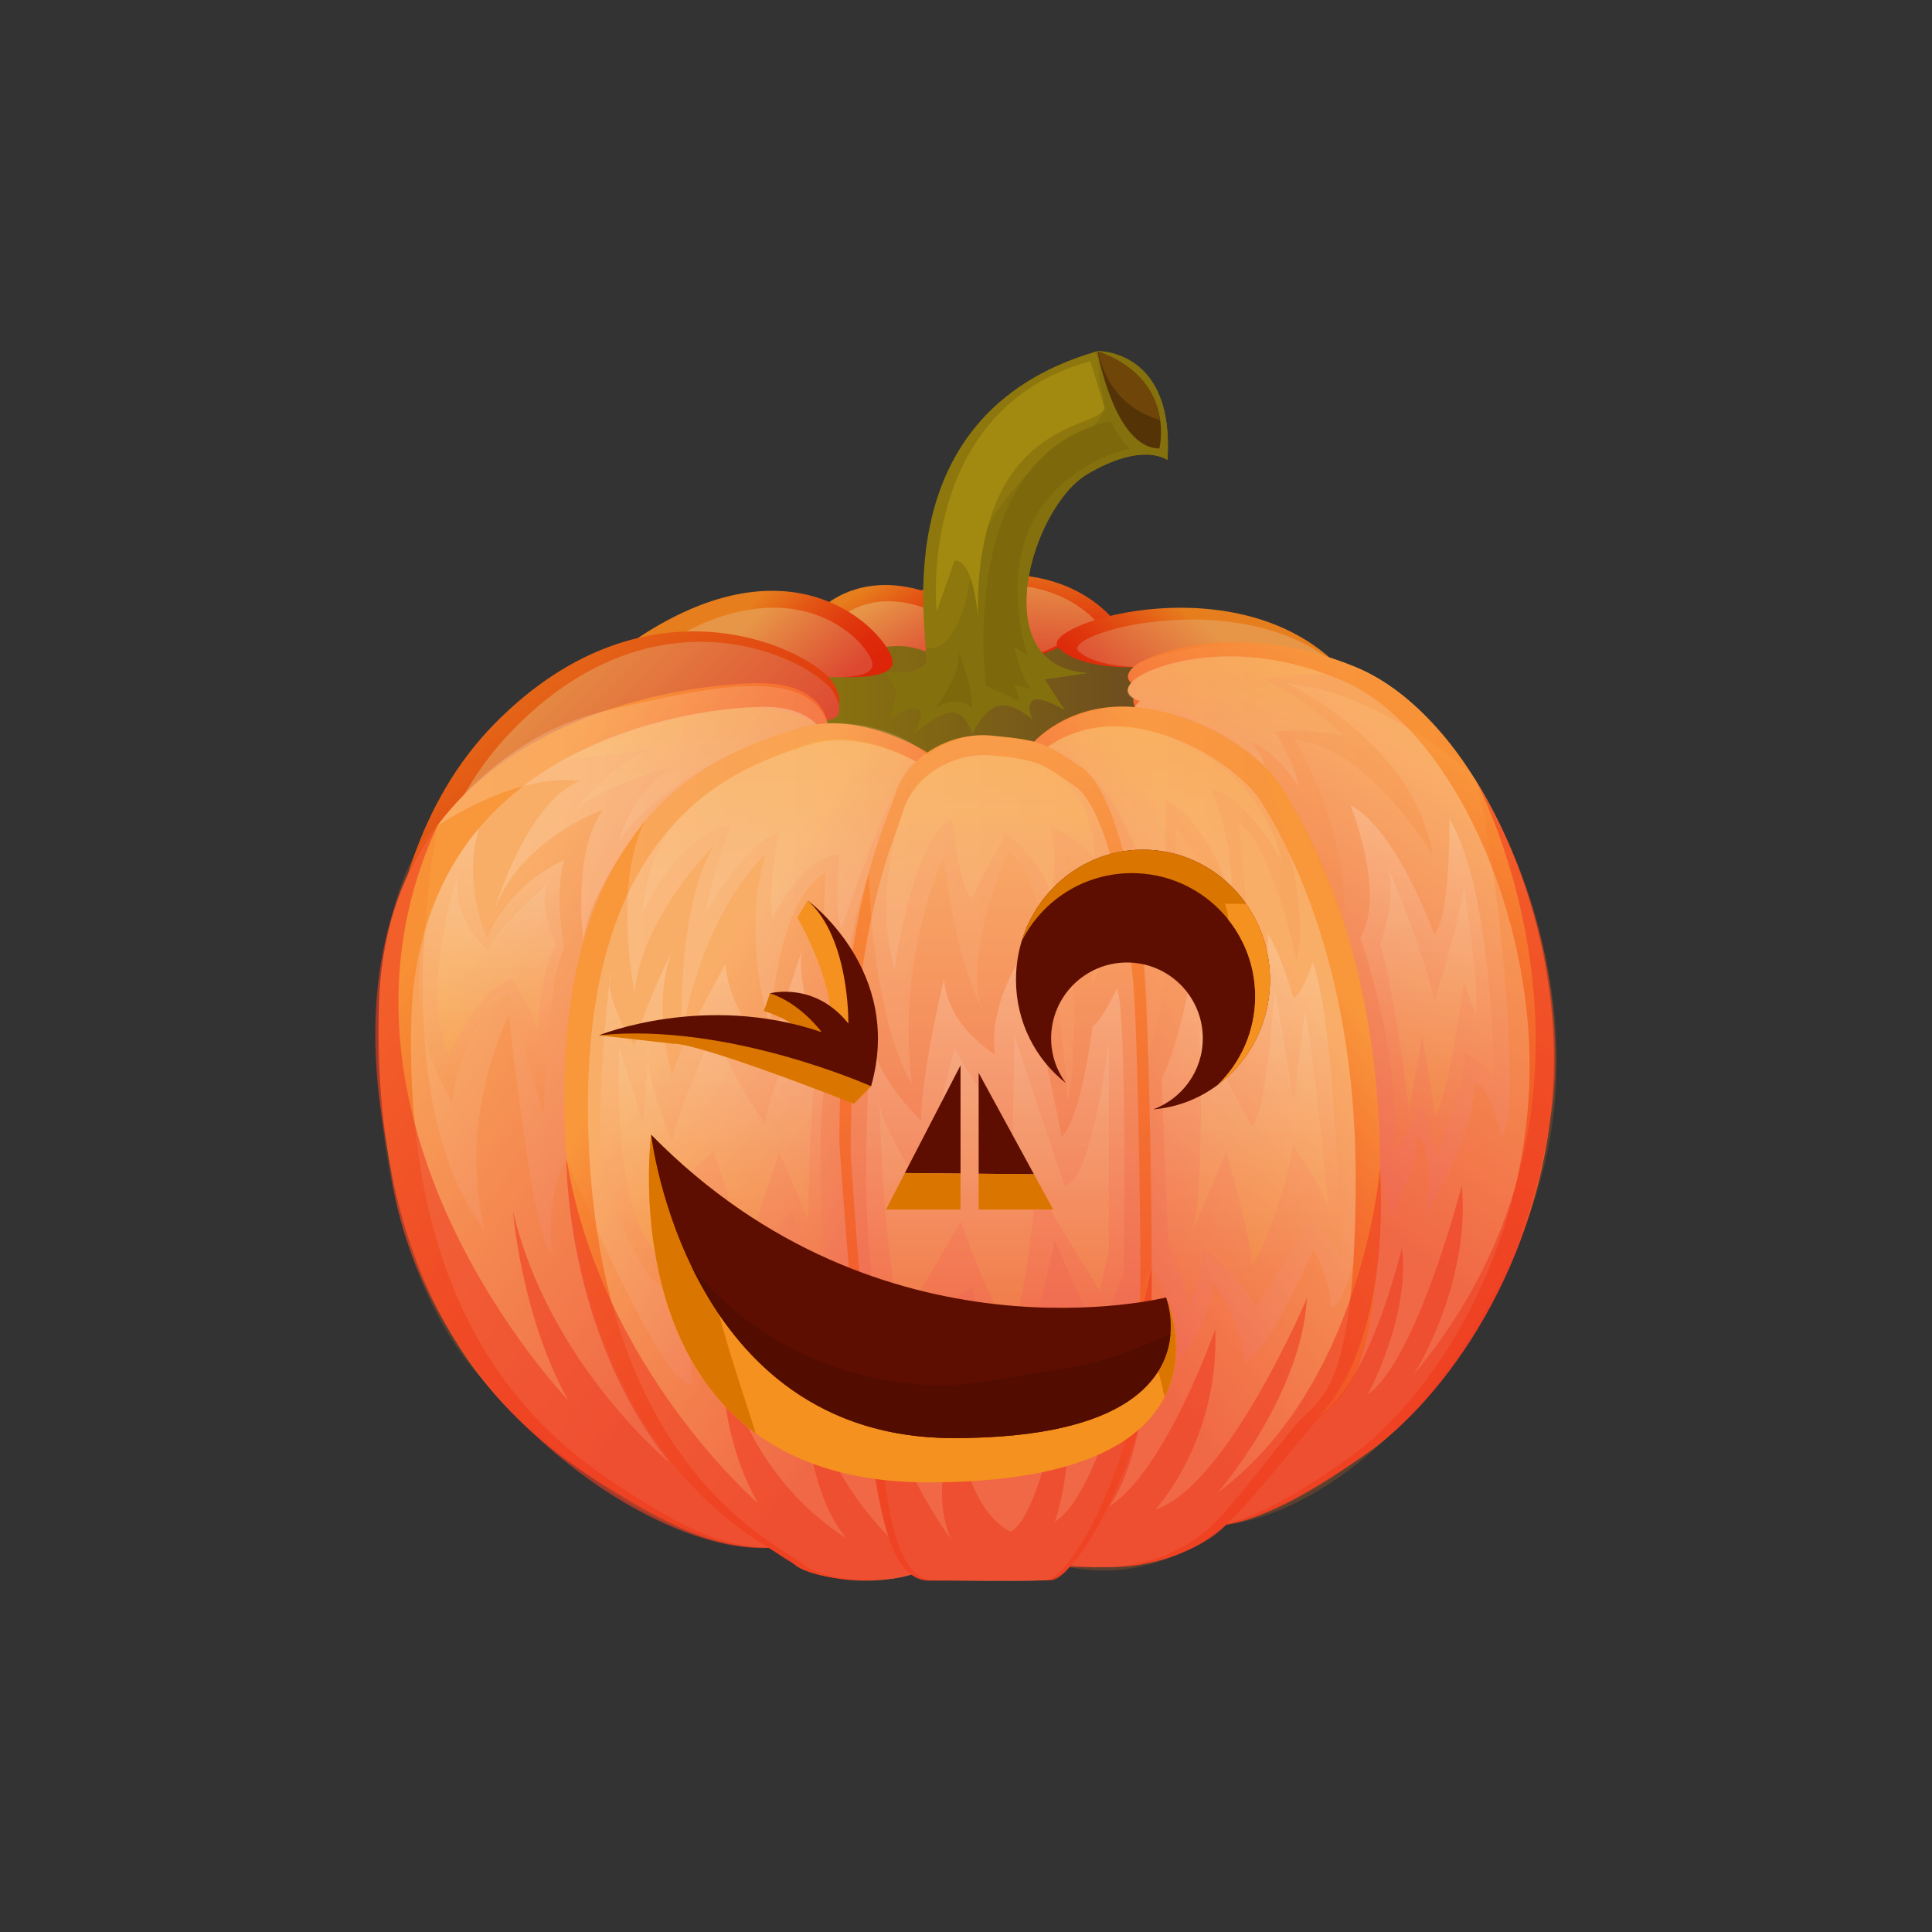 <?xml version="1.0" encoding="utf-8"?>
<!-- Generator: Adobe Illustrator 16.0.0, SVG Export Plug-In . SVG Version: 6.00 Build 0)  -->
<!DOCTYPE svg PUBLIC "-//W3C//DTD SVG 1.1//EN" "http://www.w3.org/Graphics/SVG/1.1/DTD/svg11.dtd">
<svg version="1.1" id="Layer_1" xmlns="http://www.w3.org/2000/svg" xmlns:xlink="http://www.w3.org/1999/xlink" x="0px" y="0px"
	 width="350px" height="350px" viewBox="0 0 350 350" enable-background="new 0 0 350 350" xml:space="preserve">
<rect x="0" y="0" width="350" height="350" fill="#333333" stroke="none"/>
<g>
	<g>
		<linearGradient id="SVGID_1_" gradientUnits="userSpaceOnUse" x1="141.124" y1="130.046" x2="217.998" y2="130.046">
			<stop  offset="0" style="stop-color:#8E780D"/>
			<stop  offset="1" style="stop-color:#674521"/>
		</linearGradient>
		<ellipse fill="url(#SVGID_1_)" cx="179.561" cy="130.046" rx="38.437" ry="19.957"/>
		<g>
			<linearGradient id="SVGID_2_" gradientUnits="userSpaceOnUse" x1="180.975" y1="100.276" x2="179.799" y2="120.551">
				<stop  offset="0" style="stop-color:#E77E1D"/>
				<stop  offset="0.006" style="stop-color:#E77D1D"/>
				<stop  offset="0.303" style="stop-color:#E35714"/>
				<stop  offset="0.577" style="stop-color:#E03C0E"/>
				<stop  offset="0.818" style="stop-color:#DE2B0A"/>
				<stop  offset="1" style="stop-color:#DD2509"/>
			</linearGradient>
			<path fill="url(#SVGID_2_)" d="M179.248,116.746c0,0,4.528,4.528,12.462,0.561c7.934-3.967,10.798-4.066,10.798-4.066
				s-10.01-15.331-35.637-6.293C141.243,115.985,179.248,116.746,179.248,116.746z"/>
			<linearGradient id="SVGID_3_" gradientUnits="userSpaceOnUse" x1="180.884" y1="102.609" x2="179.855" y2="120.351">
				<stop  offset="0" style="stop-color:#E79547"/>
				<stop  offset="1" style="stop-color:#DD4831"/>
			</linearGradient>
			<path fill="url(#SVGID_3_)" d="M179.374,117.019c0,0,3.962,3.963,10.903,0.492c6.942-3.471,9.449-3.558,9.449-3.558
				s-8.76-13.415-31.184-5.507C146.12,116.354,179.374,117.019,179.374,117.019z"/>
			<linearGradient id="SVGID_4_" gradientUnits="userSpaceOnUse" x1="157.955" y1="105.911" x2="167.944" y2="122.365">
				<stop  offset="0" style="stop-color:#E77E1D"/>
				<stop  offset="0.006" style="stop-color:#E77D1D"/>
				<stop  offset="0.303" style="stop-color:#E35714"/>
				<stop  offset="0.577" style="stop-color:#E03C0E"/>
				<stop  offset="0.818" style="stop-color:#DE2B0A"/>
				<stop  offset="1" style="stop-color:#DD2509"/>
			</linearGradient>
			<path fill="url(#SVGID_4_)" d="M159.934,116.35c0,0,6.653-1.247,11.721,2.72c5.069,3.967,10.138-1.102,6.171-5.73
				c-3.967-4.628-17.512-11.504-27.902-4.079C139.533,116.685,159.934,116.35,159.934,116.35z"/>
			<linearGradient id="SVGID_5_" gradientUnits="userSpaceOnUse" x1="158.999" y1="108.866" x2="166.965" y2="121.987">
				<stop  offset="0" style="stop-color:#E79547"/>
				<stop  offset="1" style="stop-color:#DD4831"/>
			</linearGradient>
			<path fill="url(#SVGID_5_)" d="M160.578,117.19c0,0,5.305-0.994,9.347,2.169c4.041,3.163,8.083-0.879,4.919-4.569
				c-3.163-3.69-13.963-9.173-22.249-3.253C144.311,117.457,160.578,117.19,160.578,117.19z"/>
			<linearGradient id="SVGID_6_" gradientUnits="userSpaceOnUse" x1="218.902" y1="114.418" x2="203.724" y2="132.012">
				<stop  offset="0" style="stop-color:#E77E1D"/>
				<stop  offset="0.006" style="stop-color:#E77D1D"/>
				<stop  offset="0.303" style="stop-color:#E35714"/>
				<stop  offset="0.577" style="stop-color:#E03C0E"/>
				<stop  offset="0.818" style="stop-color:#DE2B0A"/>
				<stop  offset="1" style="stop-color:#DD2509"/>
			</linearGradient>
			<path fill="url(#SVGID_6_)" d="M205.303,120.87c0,0-9.847,0.404-13.593-3.563c-3.746-3.967,29.921-14.937,49.12,1.788
				L205.303,120.87z"/>
			<linearGradient id="SVGID_7_" gradientUnits="userSpaceOnUse" x1="220.635" y1="115.252" x2="206.538" y2="131.592">
				<stop  offset="0" style="stop-color:#E79547"/>
				<stop  offset="1" style="stop-color:#DD4831"/>
			</linearGradient>
			<path fill="url(#SVGID_7_)" d="M207.995,120.873c0,0-9.101,0.323-12.563-2.856c-3.463-3.179,27.653-11.969,45.397,1.433
				L207.995,120.873z"/>
			<linearGradient id="SVGID_8_" gradientUnits="userSpaceOnUse" x1="133.682" y1="111.44" x2="149.335" y2="128.598">
				<stop  offset="0" style="stop-color:#E77E1D"/>
				<stop  offset="0.006" style="stop-color:#E77D1D"/>
				<stop  offset="0.303" style="stop-color:#E35714"/>
				<stop  offset="0.577" style="stop-color:#E03C0E"/>
				<stop  offset="0.818" style="stop-color:#DE2B0A"/>
				<stop  offset="1" style="stop-color:#DD2509"/>
			</linearGradient>
			<path fill="url(#SVGID_8_)" d="M149.924,122.497c0,0,11.814,1.201,11.814-2.545c0-3.746-16.184-24.252-46.187-4.369
				L149.924,122.497z"/>
			<linearGradient id="SVGID_9_" gradientUnits="userSpaceOnUse" x1="135.892" y1="112.971" x2="148.595" y2="126.895">
				<stop  offset="0" style="stop-color:#E79547"/>
				<stop  offset="1" style="stop-color:#DD4831"/>
			</linearGradient>
			<path fill="url(#SVGID_9_)" d="M148.237,122.528c0,0,9.822,0.999,9.822-2.116c0-3.115-12.641-18.472-36.275-4.631
				L148.237,122.528z"/>
			<linearGradient id="SVGID_10_" gradientUnits="userSpaceOnUse" x1="75.562" y1="120.631" x2="125.353" y2="186.808">
				<stop  offset="0" style="stop-color:#E77E1D"/>
				<stop  offset="0.006" style="stop-color:#E77D1D"/>
				<stop  offset="0.303" style="stop-color:#E35714"/>
				<stop  offset="0.577" style="stop-color:#E03C0E"/>
				<stop  offset="0.818" style="stop-color:#DE2B0A"/>
				<stop  offset="1" style="stop-color:#DD2509"/>
			</linearGradient>
			<path fill="url(#SVGID_10_)" d="M149.134,128.788c0,0,5.126,0.541,1.825-5.031c-3.302-5.571-33.016-21.355-61.285,7.274
				c-28.269,28.63-18.953,80.29-18.953,80.29L149.134,128.788z"/>
			<linearGradient id="SVGID_11_" gradientUnits="userSpaceOnUse" x1="79.359" y1="134.88" x2="113.99" y2="169.515">
				<stop  offset="0" style="stop-color:#E79547"/>
				<stop  offset="1" style="stop-color:#DD4831"/>
			</linearGradient>
			<path fill="url(#SVGID_11_)" d="M149.268,130.398c0,0,4.892,0.53,1.742-4.933c-3.15-5.463-31.493-20.94-58.458,7.132
				c-26.965,28.073-18.079,78.725-18.079,78.725L149.268,130.398z"/>
			<linearGradient id="SVGID_12_" gradientUnits="userSpaceOnUse" x1="82.004" y1="164.21" x2="147.734" y2="212.129">
				<stop  offset="0" style="stop-color:#F9973B"/>
				<stop  offset="0.298" style="stop-color:#F57131"/>
				<stop  offset="0.574" style="stop-color:#F2562A"/>
				<stop  offset="0.817" style="stop-color:#F04526"/>
				<stop  offset="1" style="stop-color:#EF3F24"/>
			</linearGradient>
			<path fill="url(#SVGID_12_)" d="M149.924,131.05c0,0-0.616-7.293-12.377-7.293c-11.762,0-67.683,5.572-68.92,58.81
				c-1.238,53.237,22.698,74.903,38.793,85.221s23.151,12.596,32.313,12.591C148.895,280.374,149.924,131.05,149.924,131.05z"/>
			<linearGradient id="SVGID_13_" gradientUnits="userSpaceOnUse" x1="86.166" y1="168.264" x2="148.934" y2="214.022">
				<stop  offset="0" style="stop-color:#F9AE68"/>
				<stop  offset="1" style="stop-color:#EF654F"/>
			</linearGradient>
			<path fill="url(#SVGID_13_)" d="M149.924,135.146c0,0-0.572-7.094-11.483-7.094s-62.792,5.419-63.941,57.196
				c-1.149,51.777,21.058,72.849,35.99,82.884c14.933,10.035,21.478,12.25,29.979,12.245
				C148.969,280.374,149.924,135.146,149.924,135.146z"/>
			<linearGradient id="SVGID_14_" gradientUnits="userSpaceOnUse" x1="117.855" y1="184.861" x2="175.342" y2="222.68">
				<stop  offset="0" style="stop-color:#F9973B"/>
				<stop  offset="0.298" style="stop-color:#F57131"/>
				<stop  offset="0.574" style="stop-color:#F2562A"/>
				<stop  offset="0.817" style="stop-color:#F04526"/>
				<stop  offset="1" style="stop-color:#EF3F24"/>
			</linearGradient>
			<path fill="url(#SVGID_14_)" d="M168.01,136.333c0,0-12.306-8.035-23.654-4.321c-11.349,3.715-44.861,12.624-41.972,73.938
				c2.889,61.314,38.05,74.218,41.353,77.313c3.302,3.096,17.876,4.618,24.414,0.452C174.689,279.55,168.01,136.333,168.01,136.333z
				"/>
			<linearGradient id="SVGID_15_" gradientUnits="userSpaceOnUse" x1="120.534" y1="187.482" x2="175.926" y2="223.923">
				<stop  offset="0" style="stop-color:#F9AE68"/>
				<stop  offset="1" style="stop-color:#EF654F"/>
			</linearGradient>
			<path fill="url(#SVGID_15_)" d="M168.199,139.298c0,0-11.538-7.876-22.177-4.235c-10.64,3.641-42.058,12.374-39.35,72.476
				c2.709,60.103,35.673,72.75,38.769,75.784s16.761,4.525,22.89,0.443C174.46,279.682,168.199,139.298,168.199,139.298z"/>
			<linearGradient id="SVGID_16_" gradientUnits="userSpaceOnUse" x1="266.596" y1="139.265" x2="221.446" y2="201.862">
				<stop  offset="0" style="stop-color:#F9973B"/>
				<stop  offset="0.298" style="stop-color:#F57131"/>
				<stop  offset="0.574" style="stop-color:#F2562A"/>
				<stop  offset="0.817" style="stop-color:#F04526"/>
				<stop  offset="1" style="stop-color:#EF3F24"/>
			</linearGradient>
			<path fill="url(#SVGID_16_)" d="M205.641,128.092c0,0-1.239-1.858,1.031-3.508c0,0-4.183-1.032-1.369-3.714
				c2.813-2.683,19.527-8.666,40.369,0c20.841,8.667,37.553,43.747,35.697,75.936c-1.857,32.19-19.811,56.951-34.254,66.855
				c-14.444,9.905-23.368,13.58-30.771,12.774L205.641,128.092z"/>
			<linearGradient id="SVGID_17_" gradientUnits="userSpaceOnUse" x1="264.141" y1="141.789" x2="219.981" y2="203.015">
				<stop  offset="0" style="stop-color:#F9AE68"/>
				<stop  offset="1" style="stop-color:#EF654F"/>
			</linearGradient>
			<path fill="url(#SVGID_17_)" d="M205.564,130.455c0,0-1.167-1.829,0.973-3.452c0,0-3.942-1.016-1.289-3.655
				c2.652-2.639,18.411-8.529,38.063,0c19.65,8.529,35.408,43.051,33.658,74.728c-1.75,31.678-18.678,56.045-32.297,65.792
				s-22.033,13.363-29.014,12.569L205.564,130.455z"/>
			<linearGradient id="SVGID_18_" gradientUnits="userSpaceOnUse" x1="241.492" y1="177.081" x2="186.218" y2="219.388">
				<stop  offset="0" style="stop-color:#F9973B"/>
				<stop  offset="0.298" style="stop-color:#F57131"/>
				<stop  offset="0.574" style="stop-color:#F2562A"/>
				<stop  offset="0.817" style="stop-color:#F04526"/>
				<stop  offset="1" style="stop-color:#EF3F24"/>
			</linearGradient>
			<path fill="url(#SVGID_18_)" d="M187.349,134.37c0,0,6.323-7.309,18.292-6.277c11.967,1.032,23.109,9.081,26.205,14.032
				c3.096,4.953,18.156,27.855,18.158,69.539c0.003,40.855-7.222,40.856-11.555,45.808c-4.334,4.951-12.33,15.209-16.287,18.716
				c-3.959,3.507-13.5,10.52-32.654,6.528C170.354,278.726,187.349,134.37,187.349,134.37z"/>
			<linearGradient id="SVGID_19_" gradientUnits="userSpaceOnUse" x1="238.56" y1="179.971" x2="185.22" y2="220.797">
				<stop  offset="0" style="stop-color:#F9AE68"/>
				<stop  offset="1" style="stop-color:#EF654F"/>
			</linearGradient>
			<path fill="url(#SVGID_19_)" d="M186.908,137.837c0,0,5.923-7.138,17.133-6.131c11.211,1.007,21.648,8.869,24.547,13.707
				c2.899,4.838,17.006,27.21,17.008,67.925c0.004,39.908-6.764,39.909-10.822,44.746c-4.061,4.836-11.548,14.856-15.256,18.282
				c-3.707,3.426-12.646,10.273-30.586,6.377C170.99,278.845,186.908,137.837,186.908,137.837z"/>
			<linearGradient id="SVGID_20_" gradientUnits="userSpaceOnUse" x1="180.346" y1="133.19" x2="180.346" y2="286.365">
				<stop  offset="0" style="stop-color:#F9973B"/>
				<stop  offset="1" style="stop-color:#EF3F24"/>
			</linearGradient>
			<path fill="url(#SVGID_20_)" d="M179.434,133.251c-7.823-0.68-15.27,4.333-17.127,10.317c-1.856,5.984-10.24,21.145-10.24,63.652
				c0,0,2.812,41.584,4.875,49.838s2.22,29.113,11.262,29.203c4.614,0.045,15.967,0.206,21.744,0
				c5.777-0.207,17.549-23.426,18.375-39.521c0.824-16.095-0.207-61.284-1.031-70.982c-0.826-9.699-4.746-32.396-11.35-36.73
				C189.338,134.696,188.926,134.077,179.434,133.251z"/>
			<linearGradient id="SVGID_21_" gradientUnits="userSpaceOnUse" x1="180.346" y1="144.177" x2="180.346" y2="248.844">
				<stop  offset="0" style="stop-color:#F9AE68"/>
				<stop  offset="1" style="stop-color:#EF654F"/>
			</linearGradient>
			<path fill="url(#SVGID_21_)" d="M179.5,136.856c-7.257-0.664-14.165,4.231-15.887,10.075c-1.723,5.844-9.499,20.647-9.499,62.153
				c0,0,2.607,40.604,4.522,48.664s2.059,28.429,10.446,28.516c4.279,0.045,14.812,0.202,20.17,0
				c5.359-0.202,16.279-22.873,17.045-38.589c0.766-15.717-0.191-59.842-0.957-69.312c-0.766-9.47-4.401-31.633-10.527-35.865
				C188.688,138.268,188.305,137.662,179.5,136.856z"/>
		</g>
		<path opacity="0.2" fill="#F5751E" d="M79.237,149.578c0,0-9.859,49.471,8.555,73.216c-5.06-21.08,4.408-38.786,4.408-38.786
			s4.518,41.802,7.769,43.126c-1.084-12.408,2.676-16.952,2.676-16.952s17.258,41.682,22.788,40.626
			c-1.354-17.924,3.439-26.365,3.439-26.365s5.731,29.701,10.837,29.701c-0.625-15.215,5.192-21.364,5.192-21.364
			s2.554,22.58,7.165,22.823c-2.769-14.173,1.793-25.03,1.793-25.03s9.547,24.816,13.121,24.25
			c1.269-8.681,7.891-14.557,7.891-14.557s0.503,17.807,7.684,17.789c7.18-0.018,10.21-22.626,10.21-22.626l6.375,15.692
			c2.95-0.093,7.445-19.564,9.484-21.422c0,0,6.172,10.008,4.372,16.771c5.824-4.769,6.777-14.135,6.777-14.135
			s5.708,7.819,5.575,14.468c4.188-0.864,12.555-20.401,12.555-20.401s3.267,5.377,3.134,10.431
			c3.261,0.768,6.934-21.483,8.966-25.169c-0.001,0,2.043,8.487,2.043,8.487s5.321-9.448,4.439-14.006
			c3.086-1.026,2.025,13.712,2.025,13.712s8.229-13.075,8.672-23.409c2.642-0.245,4.846,9.503,4.846,9.503
			c3.672-4.018-0.266-47.71-4.627-64.463c0,0,24.885,37.338,9.7,78.46c-14.474,38.092-39.696,54.618-54.94,56.239
			c0,0-12.076,11.025-28.436,7.722c0,0-1.111,2.457-5.654,2.457s-19.869,0-19.869,0s-1.994-0.134-3.099-1.119
			c0,0-9.924,3.284-20.478-1.338c0,0-3.251-2.554-5.119-3.53c0,0-20.753,3.123-52.028-30.39
			C62.669,223.235,64.579,161.529,79.237,149.578z"/>
		<path opacity="0.6" fill="#EF3F24" d="M79.237,149.578c0,0-17.61,18.749-8.763,59.953c3.871,41.585,46.919,72.358,69.034,70.848
			c0,0,9.365,9.14,25.597,4.868c0,0,1.25,1.119,3.099,1.119c1.847,0,21.749-0.104,21.749-0.104s1.337,0.653,3.774-2.353
			c0,0,8.562,0.191,12.253-0.361c3.691-0.555,12.243-2.883,16.183-7.36c0,0,8.779-0.443,25.681-13.147
			c16.903-12.705,29.657-34.993,33.403-62.906c0,0,4.596-28.406-13.844-58.646c0,0,30.631,57.212-11.242,107.458
			c0,0,10.285-16.161,8.668-34.232c0,0-8.052,31.442-17.027,37.906c0,0,7.773-14.397,6.157-26.593c0,0-5.731,24.829-15.134,30.559
			c0,0,12.956-10.655,11.18-44.922c0,0-3.098,39.193-29.396,58.733c0,0,15.133-17.338,16.161-35.262
			c0,0-14.399,34.084-27.475,38.346c0,0,11.607-12.415,10.872-32.688c0,0-8.963,25.637-19.247,32.102c0,0,8.199-9.264,7.706-43.194
			c0,0-8.146,40.402-17.549,45.985c0,0,3.82-9.989,2.35-27.915c0,0-5.141,27.914-10.43,29.678c0,0-8.53-3.637-9.11-20.568
			c0,0-6.024,12.047-1.617,21.891c0,0-13.901-17.647-18.41-48.197c0,0,3.278,36.884,7.099,47.757c0,0-12.195-11.46-15.28-29.091
			c0,0-0.441,19.982,7.639,29.385c0,0-18.805-10.578-22.331-34.819c0,0-1.469,14.691,6.318,28.501c0,0-28.544-24.564-34.694-62.528
			c0,0-0.42,31.089,18.679,55.183c0,0-21.876-17.96-28.355-45.544c0,0,1.469,18.951,9.99,34.231
			C102.925,253.646,54.442,203.254,79.237,149.578z"/>
		<linearGradient id="SVGID_22_" gradientUnits="userSpaceOnUse" x1="79.237" y1="158.163" x2="266.647" y2="158.163">
			<stop  offset="0" style="stop-color:#FFFFFF"/>
			<stop  offset="1" style="stop-color:#F5751E"/>
		</linearGradient>
		<path opacity="0.2" fill="url(#SVGID_22_)" d="M79.237,149.578c0,0,11.243-16.28,30.015-20.693
			c18.773-4.413,36.984-8.512,40.671,2.147c0,0,10.899-0.832,18.11,5.765c0,0,5.413-4.49,12.364-3.458
			c6.952,1.032,6.952,1.032,6.952,1.032s6.15-6.749,18.292-6.277l0.896-1.09c0,0-4.332-0.792-1.289-3.655
			c0,0-2.139-0.708,0.492-2.856c2.631-2.149,40.101-13.967,60.907,19.78c0,0-16.216-14.765-33.554-16.514
			c0,0,23.215,10.887,26.445,31.161c0,0-12.019-20.085-24.975-20.817c0,0,9.256,14.159,9.134,33.829c0,0-9.274-25.029-14.871-29.306
			c0,0,9.263,24.228,6.03,35.393c0,0-4.113-20.273-10.578-25.269c0,0,3.527,26.152,0.295,34.378c0,0-4.055-26.126-11.577-33.19
			c0,0,0.747,24.64-5.003,41.109c0,0,0.59-24.573-4.605-37.15c0,0-1.44,16.303-5.555,24.824c0,0,0.881-14.682-4.994-24.824
			c0,0,3.525,32.465,0.586,45.687c0,0-2.643-41.431-10.87-45.251c0,0-8.452,19.688-4.521,28.796c0,0-4.978-8.815-7.016-27.914
			c0,0-8.74,17.824-5.802,41.234c0,0-6.853-10.063-7.834-38.284c0,0-6.721,19.557-4.997,35.239c0,0-4.103-15.833-2.834-35.239
			c0,0-8.339,2.925-10,27.902c0,0-5.499-16.161-0.789-31.44c0,0-10.863,9.404-15.27,32.617c0,0-0.881-23.213,5.876-34.086
			c0,0-13.223,12.928-14.398,26.738c0,0-4.045-19.876,1.944-31.241c0,0-10.507,13.096-11.221,21.875c0,0-2.164-16.198,3.556-23.837
			c0,0-15.729,5.583-19.843,18.806c0,0,5.583-19.811,15.574-24.009C104.982,141.487,95.511,139.242,79.237,149.578z"/>
		<linearGradient id="SVGID_23_" gradientUnits="userSpaceOnUse" x1="89.036" y1="150.003" x2="89.036" y2="202.068">
			<stop  offset="0" style="stop-color:#FFFFFF"/>
			<stop  offset="1" style="stop-color:#F5751E"/>
		</linearGradient>
		<path opacity="0.2" fill="url(#SVGID_23_)" d="M86.811,150.003c0,0-20.909,22.838-4.936,49.578c0,0,1.951-15.278,10.473-19.394
			l6.17,21.88c0,0,0.563-24.514,3.691-30.4c0,0-1.931-9.178,0-15.867c0,0-9.567,3.819-13.975,14.104
			C88.233,169.904,83.625,160.369,86.811,150.003z"/>
		<linearGradient id="SVGID_24_" gradientUnits="userSpaceOnUse" x1="129.35" y1="172.254" x2="129.35" y2="235.429">
			<stop  offset="0" style="stop-color:#FFFFFF"/>
			<stop  offset="1" style="stop-color:#F5751E"/>
		</linearGradient>
		<path opacity="0.2" fill="url(#SVGID_24_)" d="M110.659,176.035c0,0-3.025,23.131-1.407,36.66c0,0,5.99,19.074,11.304,20.678
			c0,0,2.057-11.167,8.228-16.456c0,0,5.084,17.631,7.832,18.512c0,0,2.747-13.517,6.86-15.866l6.45,15.866
			c0,0-2.912-32.325,0-40.55c0,0-5.863-16.16-4.687-22.625c0,0-6.225,18.219-5.316,19.394c0,0-7.906-8.043-8.494-17.043
			c0,0-9.002,16.161-9.644,20.274c0,0-3.916-13.037,0-22.625c0,0-5.93,12.048-6.812,17.337
			C114.972,189.591,109.073,180.404,110.659,176.035z"/>
		<linearGradient id="SVGID_25_" gradientUnits="userSpaceOnUse" x1="180.299" y1="174.342" x2="180.299" y2="247.955">
			<stop  offset="0" style="stop-color:#FFFFFF"/>
			<stop  offset="1" style="stop-color:#F5751E"/>
		</linearGradient>
		<path opacity="0.2" fill="url(#SVGID_25_)" d="M157.883,186.638c0,0-2.922,36.939,1.406,50.938l5.445,8.783
			c0,0,6.851-11.242,11.417-13.174c0,0,3.338,15.282,6.851,14.755c3.514-0.527,8.08-23.186,8.08-23.186l7.729,17.564l4.743-11.418
			c0,0,0.702-48.128-1.229-51.816c0,0-2.811,5.973-4.392,6.851c0,0-2.108,16.975-5.62,20.015c0,0-4.217-22.825-7.904-31.608
			c0,0-5.408,8.431-4.109,16.687c0,0-8.613-4.918-9.279-13.701c0,0-4.001,16.335-4.177,25.646
			C166.842,202.974,157.532,194.366,157.883,186.638z"/>
		<linearGradient id="SVGID_26_" gradientUnits="userSpaceOnUse" x1="226.662" y1="169.248" x2="226.662" y2="237.05">
			<stop  offset="0" style="stop-color:#FFFFFF"/>
			<stop  offset="1" style="stop-color:#F5751E"/>
		</linearGradient>
		<path opacity="0.2" fill="url(#SVGID_26_)" d="M216.727,172.254c0,0-3.337,18.6-6.322,22.99l1.229,29.686
			c0,0,3.621,8.08,3.568,12.12c0,0,3.107-7.553,2.58-11.066c0,0,8.431,6.675,9.661,11.066c0,0,8.782-13.7,9.836-16.687
			c0,0,5.31,5.271,5.642,7.554c0,0-0.898-42.509-5.115-53.575c0,0-1.932,6.148-3.512,6.324c0,0-2.283-7.905-4.568-11.418
			c0,0-0.352,17.741-5.444,21.078C224.28,190.326,219.713,175.787,216.727,172.254z"/>
		<linearGradient id="SVGID_27_" gradientUnits="userSpaceOnUse" x1="257.654" y1="145.887" x2="257.654" y2="209.777">
			<stop  offset="0" style="stop-color:#FFFFFF"/>
			<stop  offset="1" style="stop-color:#F5751E"/>
		</linearGradient>
		<path opacity="0.2" fill="url(#SVGID_27_)" d="M244.655,145.887c0,0,6.519,16.074,1.757,24.065c0,0,7.554,21.005,6.148,38.694
			c0,0,3.863-4.937,5.094-8.45c0,0,2.283,6.897,2.459,9.58c0,0,6.323-15.409,5.094-18.922c0,0,4.215,1.756,5.445,4.566
			c0,0-0.176-34.078-8.08-47.074c0,0,0.251,17.666-2.734,20.901C259.838,169.248,252.912,150.103,244.655,145.887z"/>
		<linearGradient id="SVGID_28_" gradientUnits="userSpaceOnUse" x1="124.668" y1="152.325" x2="124.668" y2="128.232">
			<stop  offset="0" style="stop-color:#FFFFFF"/>
			<stop  offset="1" style="stop-color:#FAD821"/>
		</linearGradient>
		<path opacity="0.1" fill="url(#SVGID_28_)" d="M101.6,137.856c0,0,31.62-15.9,46.136-6.825c0,0-24.331,5.663-35.546,21.294
			c0,0,1.642-8.039,9.594-13.398c0,0-10.269,2.59-17.146,7.235c0,0,6.747-8.485,13.467-10.271
			C118.104,135.891,104.905,137.23,101.6,137.856z"/>
		<linearGradient id="SVGID_29_" gradientUnits="userSpaceOnUse" x1="141.125" y1="168.091" x2="141.125" y2="133.742">
			<stop  offset="0" style="stop-color:#FFFFFF"/>
			<stop  offset="1" style="stop-color:#FAD821"/>
		</linearGradient>
		<path opacity="0.1" fill="url(#SVGID_29_)" d="M165.798,137.872c0,0-11.18-7.073-21.224-2.707
			c-10.044,4.366-26.988,10.131-28.124,30.131c0,0,6.375-14.262,15.896-15.777c0,0-3.668,9.838-4.455,15.777
			c0,0,7.337-12.926,13.232-14.499c0,0-2.101,9.957-1.203,15.547c0,0,5.664-11.617,12.146-11.529c0,0-1.11,9.888,0.368,13.275
			C152.434,168.091,162.305,139.095,165.798,137.872z"/>
		<linearGradient id="SVGID_30_" gradientUnits="userSpaceOnUse" x1="179.389" y1="175.69" x2="179.389" y2="136.789">
			<stop  offset="0" style="stop-color:#FFFFFF"/>
			<stop  offset="1" style="stop-color:#FAD821"/>
		</linearGradient>
		<path opacity="0.1" fill="url(#SVGID_30_)" d="M178.725,136.796c-5.765,0.464-11.617,2.474-13.976,7.365
			c-2.358,4.89-6.375,18.253-2.707,31.529c0,0,3.231-23.583,10.393-27.425c0,0,0.952,10.764,3.493,14.586l6.291-11.935
			c0,0,6.725,4.772,8.385,11.935c0,0,1.134-8.91-0.438-13.102c0,0,5.502,2.009,8.035,5.765c0,0,0.654-9.597-6.617-15.235
			C186.148,136.476,178.725,136.796,178.725,136.796z"/>
		<linearGradient id="SVGID_31_" gradientUnits="userSpaceOnUse" x1="211.022" y1="166.345" x2="211.022" y2="131.439">
			<stop  offset="0" style="stop-color:#FFFFFF"/>
			<stop  offset="1" style="stop-color:#FAD821"/>
		</linearGradient>
		<path opacity="0.1" fill="url(#SVGID_31_)" d="M189.803,135.193c0,0,7.773-6.155,18.822-2.702
			c11.051,3.454,20.832,11.01,23.615,23.749c0,0-5.266-10.963-12.941-13.372c0,0,4.337,8.832,3.762,19.338
			c0,0-4.289-13.619-12.038-17.306c0,0,0.903,13.919-1.506,21.445C209.517,166.345,204.701,140.084,189.803,135.193z"/>
		<linearGradient id="SVGID_32_" gradientUnits="userSpaceOnUse" x1="223.773" y1="142.491" x2="223.773" y2="119.028">
			<stop  offset="0" style="stop-color:#FFFFFF"/>
			<stop  offset="1" style="stop-color:#FAD821"/>
		</linearGradient>
		<path opacity="0.1" fill="url(#SVGID_32_)" d="M206.537,127.002c0,0-4.543-1.365-0.631-4.075
			c3.912-2.708,18.531-6.893,34.811-0.632c0,0-4.637-0.546-11.71,0.72c0,0,7.223,3.13,14.222,10.174c0,0-7.525-1.458-12.266-0.555
			c0,0,3.461,5.117,4.289,9.857c0,0-4.238-6.621-8.59-8.126c0,0,2.717,3.23,2.165,4.259c0,0-7.352-8.827-23.187-10.532"/>
		<linearGradient id="SVGID_33_" gradientUnits="userSpaceOnUse" x1="90.04" y1="158.163" x2="90.04" y2="191.204">
			<stop  offset="0" style="stop-color:#FFFFFF"/>
			<stop  offset="1" style="stop-color:#FAD821"/>
		</linearGradient>
		<path opacity="0.1" fill="url(#SVGID_33_)" d="M83.051,158.163c0,0-7.124,20.605-1.757,33.041c0,0,5.511-12.596,11.467-13.761
			c0,0,3.366,4.661,4.531,9.192c0,0,1.035-13.207,3.495-15.278c0,0-3.623-7.516-1.423-11.392c0,0-10.746,9.303-10.875,12.29
			C88.489,172.254,81.424,166.33,83.051,158.163z"/>
		<linearGradient id="SVGID_34_" gradientUnits="userSpaceOnUse" x1="129.913" y1="185.454" x2="129.913" y2="226.835">
			<stop  offset="0" style="stop-color:#FFFFFF"/>
			<stop  offset="1" style="stop-color:#FAD821"/>
		</linearGradient>
		<path opacity="0.1" fill="url(#SVGID_34_)" d="M112.19,189.642c0,0-1.461,29.989,6.748,37.193c0,0,3.687-14.241,10.412-18.188
			l5.839,18.188l5.936-18.188l5.289,12.325c0,0,0.301-22.283,1.323-25.298l-3.334-10.22c0,0-6.811,18.155-5.639,18.388
			c0,0-9.435-13.361-8.851-18.388c0,0-7.959,17.31-8.126,21.612c0,0-5.865-14.241-4.189-17.76l-1.146,13.843L112.19,189.642z"/>
		<linearGradient id="SVGID_35_" gradientUnits="userSpaceOnUse" x1="180.09" y1="187.632" x2="180.09" y2="240.242">
			<stop  offset="0" style="stop-color:#FFFFFF"/>
			<stop  offset="1" style="stop-color:#FAD821"/>
		</linearGradient>
		<path opacity="0.1" fill="url(#SVGID_35_)" d="M159.314,199.581c0,0,0.838,33.788,4.525,39.149l10.219-17.424
			c0,0,6.87,19.267,9.048,18.932s4.691-25.131,4.691-25.131l11.393,18.765l1.675-7.037v-38.031c0,0-3.184,25.83-8.042,25.968
			l-9.047-27.14l-0.335,18.513c0,0-8.766-12.481-10.498-16.335c0,0-6.424,23.862-4.748,26.974
			C168.195,216.783,159.482,204.494,159.314,199.581z"/>
		<linearGradient id="SVGID_36_" gradientUnits="userSpaceOnUse" x1="227.959" y1="179.59" x2="227.959" y2="229.023">
			<stop  offset="0" style="stop-color:#FFFFFF"/>
			<stop  offset="1" style="stop-color:#FAD821"/>
		</linearGradient>
		<path opacity="0.1" fill="url(#SVGID_36_)" d="M217.283,186.459c0,0,1.363,33.172-2.082,38.701l6.939-16.514
			c0,0,4.117,14.144,4.494,19.028c0.018,0.232,0.027,0.456,0.027,0.668c0.004,4.691,7.543-16.25,7.543-20.941
			c0,0,5.483,7.706,6.512,11.728c0,0-3.142-32.609-4.334-35.853l-2.012,16.305c0,0-2.68-17.478-3.518-19.991
			c0,0-1.511,23.852-4.191,24.252L217.283,186.459z"/>
		<linearGradient id="SVGID_37_" gradientUnits="userSpaceOnUse" x1="258.764" y1="156.24" x2="258.764" y2="202.068">
			<stop  offset="0" style="stop-color:#FFFFFF"/>
			<stop  offset="1" style="stop-color:#FAD821"/>
		</linearGradient>
		<path opacity="0.1" fill="url(#SVGID_37_)" d="M265.199,160.491c0,0,3.014,19.602,2.178,23.455l-2.179-6.114
			c0,0-2.754,20.871-5.193,24.236l-2.351-14.436l-2.34,13.403c0,0-3.232-24.396-5.311-29.99c0,0,3.467-9.004,1.121-14.806
			c0,0,7.54,18.025,8.713,25.193C259.838,181.433,264.764,165.542,265.199,160.491z"/>
		<g>
			<path fill="#8E780D" d="M160.562,121.866c0,0,6.124,0.597,7.169-1.941c1.045-2.54-9.411-44.658,31.065-56.307
				c0,0,14.039-0.448,12.695,19.715c0,0-4.332-3.435-14.488,2.539c-10.156,5.973-18.668,34.772-0.148,36.055l-7.618,1.134
				l3.585,5.525c0,0-4.63-2.837-5.824-1.643c-1.195,1.195,0,3.286,0,3.286s-3.436-2.987-6.123-2.389
				c-2.689,0.597-4.78,5.078-4.78,5.078s-0.896-3.734-3.436-3.883c-2.538-0.149-7.168,3.883-7.168,3.883s2.39-3.584,0.896-4.48
				c-1.494-0.896-5.078,1.643-5.078,1.643s1.195-4.033,1.046-4.929C162.205,124.255,160.562,121.866,160.562,121.866z"/>
			<path fill="#84700C" d="M198.797,63.618c-0.156,0.045-0.305,0.095-0.459,0.14c0.55,1.125,0.773,2.427,0.73,3.844
				c-0.071,2.3,1.189,4.07,0.736,6.521c-0.827,4.476-7.074,5.577-9.957,8.137c-5.271,4.682-10.656,10.915-12.895,17.75
				c-1.877,5.729-1.331,11.224-5.486,16.043c-1.063,1.233-2.453,1.551-3.756,1.279c0.103,1.372,0.147,2.28,0.02,2.591
				c-1.046,2.538-7.169,1.941-7.169,1.941s1.643,2.39,1.792,3.286c0.149,0.896-1.046,4.929-1.046,4.929s3.584-2.54,5.078-1.643
				c1.494,0.896-0.896,4.48-0.896,4.48s4.631-4.032,7.168-3.883c2.54,0.148,3.436,3.883,3.436,3.883s2.091-4.48,4.78-5.078
				c2.688-0.598,6.123,2.389,6.123,2.389s-1.195-2.09,0-3.286c1.194-1.195,5.824,1.643,5.824,1.643l-3.585-5.525l7.618-1.134
				c-18.52-1.282-10.008-30.082,0.148-36.055c10.156-5.974,14.488-2.539,14.488-2.539C212.836,63.17,198.797,63.618,198.797,63.618z
				"/>
			<path fill="#A2890F" d="M197.52,65.435l2.621,8.489c-1.045,4.032-23.448,1.643-23,37.935c0,0-0.668-10.426-4.198-10.308
				l-3.27,9.262C169.673,110.813,165.856,74.098,197.52,65.435z"/>
			<path fill="#543407" d="M198.797,63.618c0,0,3.12,17.624,11.238,17.624C210.035,81.242,213.191,68.704,198.797,63.618z"/>
			<path fill="#704509" d="M199.1,64.445c1.725,6.573,5.776,10.038,11.072,11.667c-0.574-4.064-3.006-9.535-11.371-12.492
				C198.919,63.874,199.021,64.146,199.1,64.445z"/>
			<path fill="#7D690B" d="M201.186,76.314c0,0,2.391,4.48,3.585,4.928c0,0-27.54,5.377-18.698,37.488l-2.359-1.643
				c0,0,1.643,7.02,3.285,7.766l-3.285-0.746l1.13,2.987l-6.21-2.838C178.633,124.255,172.958,82.437,201.186,76.314z"/>
			<path fill="#7D690B" d="M169.395,128.289c0,0,4.609-5.675,4.31-10.006c0,0,2.39,5.377,2.39,10.006
				C176.095,128.289,173.598,125.6,169.395,128.289z"/>
		</g>
	</g>
	<g>
		<g>
			<path fill="#DA7600" d="M108.52,187.55l13.475,1.541c0,0,2.56-0.891,32.717,10.862l3.095-3.171
				C157.806,196.782,131.873,181.587,108.52,187.55z"/>
			<path fill="#DA7600" d="M139.483,179.95l-1.104,3.212c0,0,4.723,1.252,7.242,4.246l5.352,0.895
				C150.973,188.303,147.408,179.783,139.483,179.95z"/>
			<path fill="#F5911E" d="M146.301,163.12l-1.846,3.125c0,0,5.539,9.375,6.107,17.756l4.119,3.408
				C154.681,187.408,155.676,170.932,146.301,163.12z"/>
			<path fill="#5E0E00" d="M146.301,163.12c0,0,17.47,12.641,11.505,33.663c0,0-25.993-11.646-49.286-9.232
				c0,0,19.174-7.811,40.338-0.567c0,0-3.834-5.256-9.375-7.032c0,0,8.097-2.2,14.204,5.47
				C153.687,185.42,153.971,169.937,146.301,163.12z"/>
		</g>
		<g>
			<path fill="#5E0E00" d="M207.062,153.927c12.708,0,23.009,10.55,23.009,23.566c0,12.373-9.313,22.514-21.148,23.483
				c5.234-1.938,8.975-6.962,8.975-12.872c0-7.587-6.151-13.738-13.739-13.738c-7.587,0-13.737,6.151-13.737,13.738
				c0,3.032,0.994,5.825,2.658,8.098c-5.485-4.307-9.025-11.083-9.025-18.709C184.053,164.477,194.355,153.927,207.062,153.927z"/>
			<path fill="#DA7600" d="M227.389,180.509c0-12.335-10-22.336-22.338-22.336c-8.735,0-16.294,5.017-19.967,12.325
				c2.91-9.6,11.649-16.57,21.978-16.57c12.708,0,23.009,10.55,23.009,23.566c0,7.841-3.742,14.782-9.491,19.066
				C224.775,192.499,227.389,186.811,227.389,180.509z"/>
			<path fill="#F5911E" d="M222.482,166.548c-0.006-0.503-0.057-1.01-0.181-1.52c-0.107-0.441-0.242-0.875-0.39-1.306
				c1.281,0.003,2.563,0.022,3.845,0.041c2.711,3.867,4.313,8.606,4.313,13.73c0,7.841-3.742,14.782-9.491,19.066
				c4.196-4.061,6.81-9.749,6.81-16.051C227.389,175.225,225.55,170.372,222.482,166.548z"/>
		</g>
	</g>
	<g>
		<polygon fill="#5E0E00" points="187.313,212.725 177.293,194.354 177.293,212.629 		"/>
		<polygon fill="#5E0E00" points="174.009,192.994 163.923,212.502 174.009,212.598 		"/>
		<polygon fill="#DA7600" points="177.293,219.114 190.799,219.114 187.313,212.725 177.293,212.629 		"/>
		<polygon fill="#DA7600" points="163.923,212.502 160.503,219.114 174.009,219.114 174.009,212.598 		"/>
	</g>
	<g>
		<path fill="#F5911E" d="M211.245,235.044c0,0,15.246,33.501-43.131,33.501c-58.376,0-50.151-62.99-50.151-62.99
			s19.258,46.541,48.547,46.541C195.799,252.096,211.245,235.044,211.245,235.044z"/>
		<path fill="#DA7600" d="M208.451,243.201c-0.437-1.485-0.908-2.961-1.391-4.432c2.77-2.168,4.185-3.726,4.185-3.726
			s4.202,9.243-0.265,18.02C210.221,249.755,209.412,246.459,208.451,243.201z"/>
		<path fill="#DA7600" d="M117.962,205.555c0,0,3.41,8.24,9.542,17.787c1.229,12.047,5.267,23.375,8.997,35.004
			c0.14,0.435,0.27,0.872,0.403,1.308C113.169,242.292,117.962,205.555,117.962,205.555z"/>
		<path fill="#5E0E00" d="M211.245,235.044c0,0-51.557,13.041-93.283-29.489c0,0,6.219,54.967,54.766,54.967
			C221.275,260.521,211.245,235.044,211.245,235.044z"/>
		<path fill="#520C00" d="M167.084,250.848c7.64,0.567,15.216-1.379,22.746-2.451c4.928-0.701,9.881-1.71,14.521-3.56
			c2.549-1.016,5.133-2.015,7.686-3.094c-0.668,7.549-7.076,18.778-39.309,18.778c-26.337,0-40.214-16.178-47.4-30.979
			C135.848,242.388,150.502,249.615,167.084,250.848z"/>
	</g>
</g>
</svg>

